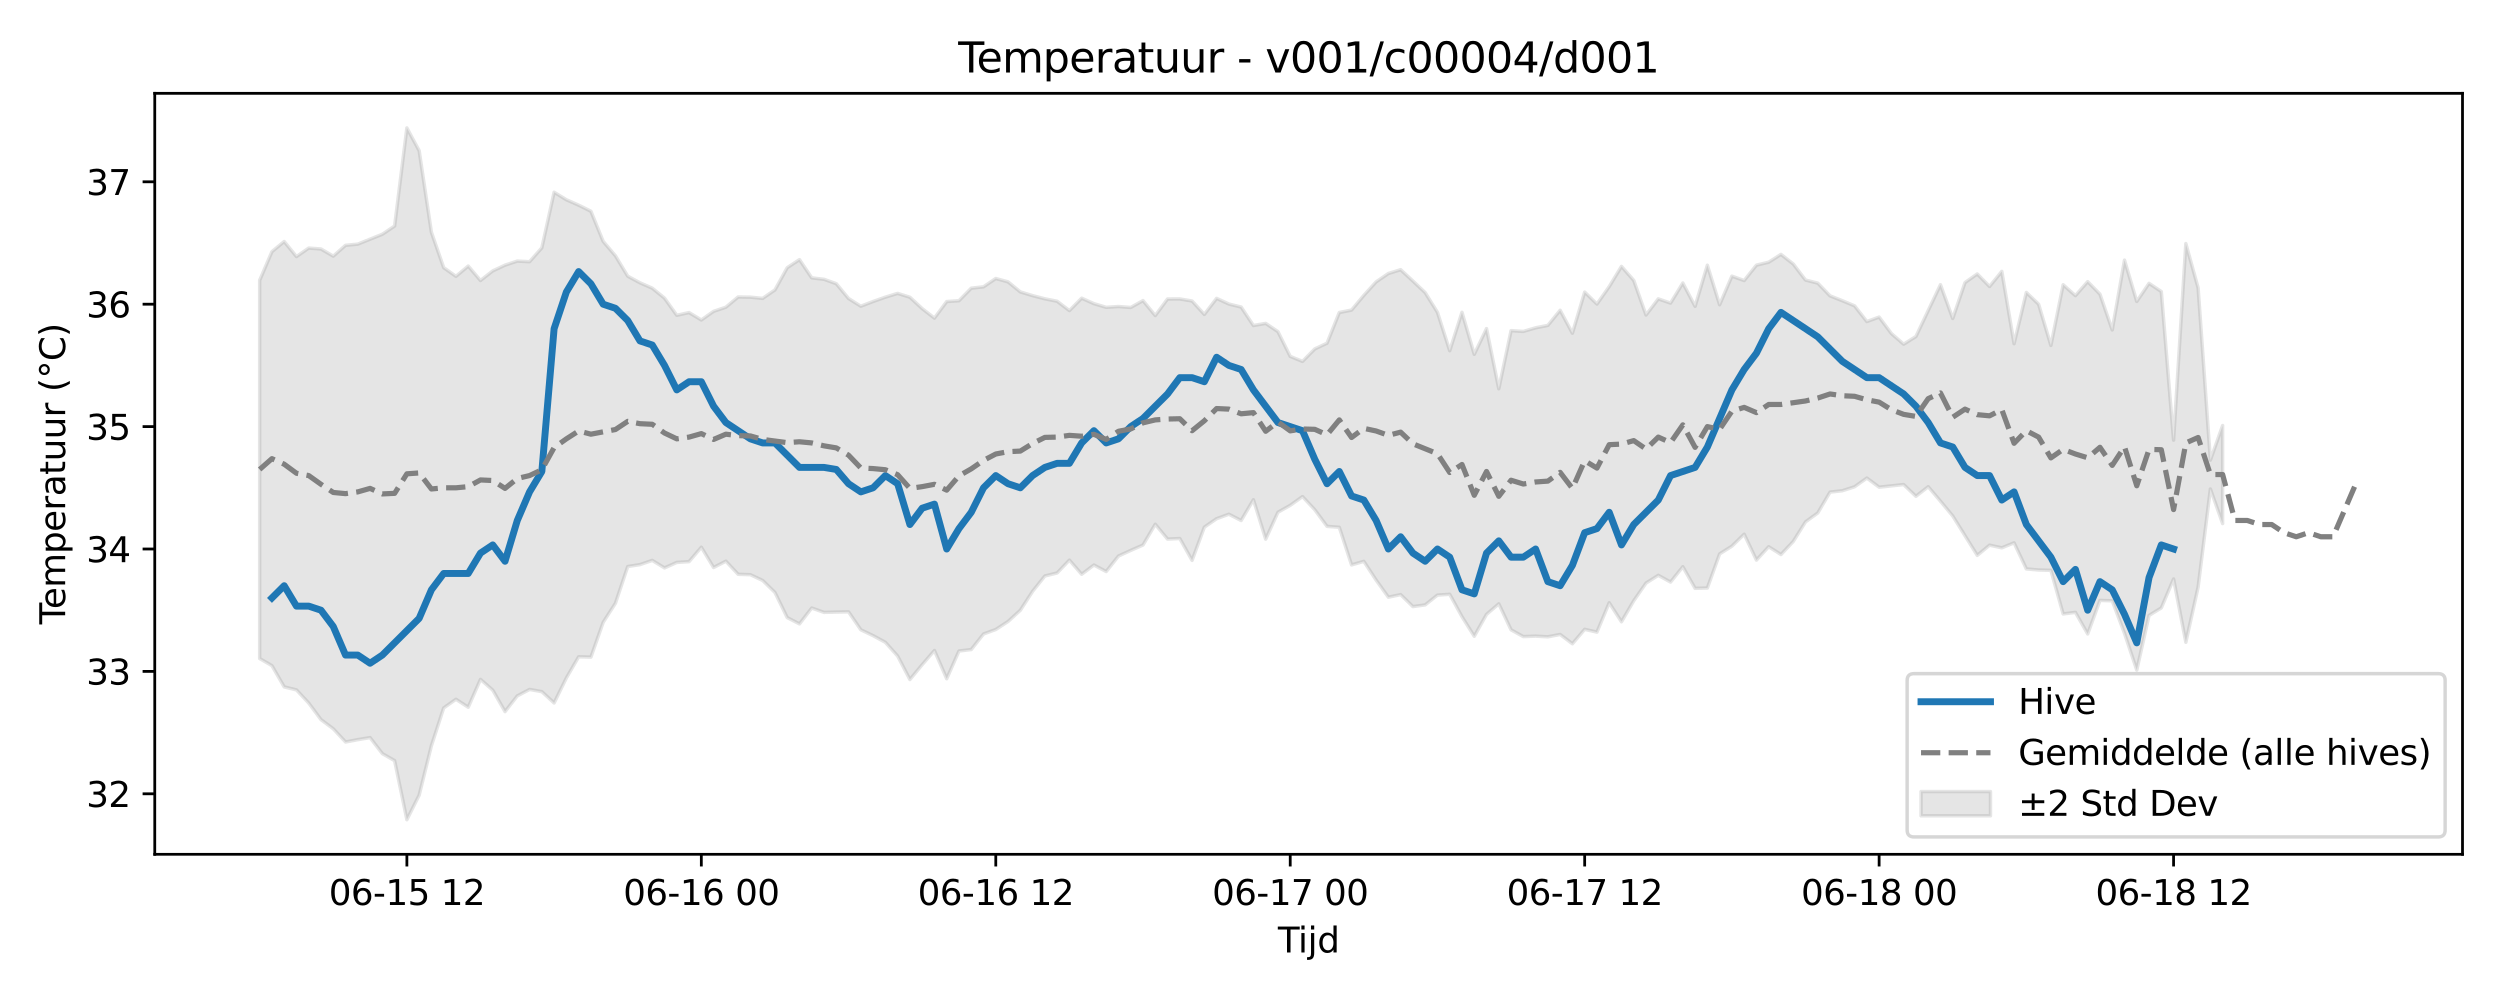 <?xml version="1.0" encoding="utf-8" standalone="no"?>
<!DOCTYPE svg PUBLIC "-//W3C//DTD SVG 1.1//EN"
  "http://www.w3.org/Graphics/SVG/1.1/DTD/svg11.dtd">
<svg xmlns:xlink="http://www.w3.org/1999/xlink" width="720pt" height="288pt" viewBox="0 0 720 288" xmlns="http://www.w3.org/2000/svg" version="1.1">
 <defs>
  <style type="text/css">*{stroke-linejoin: round; stroke-linecap: butt}</style>
 </defs>
 <g id="figure_1">
  <g id="patch_1">
   <path d="M 0 288 
L 720 288 
L 720 0 
L 0 0 
z
" style="fill: #ffffff"/>
  </g>
  <g id="axes_1">
   <g id="patch_2">
    <path d="M 44.57 246.04 
L 709.2 246.04 
L 709.2 26.88 
L 44.57 26.88 
z
" style="fill: #ffffff"/>
   </g>
   <g id="FillBetweenPolyCollection_1">
    <defs>
     <path id="m77f1725466" d="M 74.78 -207.256 
L 74.78 -98.341 
L 78.314 -96.292 
L 81.847 -90.174 
L 85.381 -89.309 
L 88.914 -85.516 
L 92.447 -80.742 
L 95.981 -78.107 
L 99.514 -74.31 
L 103.048 -74.98 
L 106.581 -75.566 
L 110.114 -70.957 
L 113.648 -68.93 
L 117.181 -51.922 
L 120.714 -58.977 
L 124.248 -73.25 
L 127.781 -84.105 
L 131.315 -86.607 
L 134.848 -84.314 
L 138.381 -92.34 
L 141.915 -89.237 
L 145.448 -83.051 
L 148.982 -87.583 
L 152.515 -89.441 
L 156.048 -88.804 
L 159.582 -85.546 
L 163.115 -92.749 
L 166.649 -98.843 
L 170.182 -98.748 
L 173.715 -108.769 
L 177.249 -114.267 
L 180.782 -124.835 
L 184.315 -125.392 
L 187.849 -126.605 
L 191.382 -124.441 
L 194.916 -126.023 
L 198.449 -126.247 
L 201.982 -130.398 
L 205.516 -124.549 
L 209.049 -126.386 
L 212.583 -122.597 
L 216.116 -122.484 
L 219.649 -120.821 
L 223.183 -117.378 
L 226.716 -110.135 
L 230.249 -108.317 
L 233.783 -112.891 
L 237.316 -111.633 
L 240.85 -111.717 
L 244.383 -111.79 
L 247.916 -106.623 
L 251.45 -104.933 
L 254.983 -103.014 
L 258.517 -99.066 
L 262.05 -92.291 
L 265.583 -96.563 
L 269.117 -100.656 
L 272.65 -92.52 
L 276.183 -100.512 
L 279.717 -100.926 
L 283.25 -105.407 
L 286.784 -106.704 
L 290.317 -109.01 
L 293.85 -112.236 
L 297.384 -117.677 
L 300.917 -122.111 
L 304.451 -122.983 
L 307.984 -126.691 
L 311.517 -122.609 
L 315.051 -125.276 
L 318.584 -123.395 
L 322.118 -127.86 
L 325.651 -129.481 
L 329.184 -131.027 
L 332.718 -137.012 
L 336.251 -132.743 
L 339.784 -132.902 
L 343.318 -126.607 
L 346.851 -136.179 
L 350.385 -138.612 
L 353.918 -139.903 
L 357.451 -138.086 
L 360.985 -144.079 
L 364.518 -132.723 
L 368.052 -140.472 
L 371.585 -142.463 
L 375.118 -144.981 
L 378.652 -141.2 
L 382.185 -136.408 
L 385.718 -136.137 
L 389.252 -125.305 
L 392.785 -126.333 
L 396.319 -120.938 
L 399.852 -116.003 
L 403.385 -116.754 
L 406.919 -113.303 
L 410.452 -113.787 
L 413.986 -116.612 
L 417.519 -116.842 
L 421.052 -110.393 
L 424.586 -104.751 
L 428.119 -111.058 
L 431.652 -114.097 
L 435.186 -106.608 
L 438.719 -104.656 
L 442.253 -104.791 
L 445.786 -104.592 
L 449.319 -105.274 
L 452.853 -102.593 
L 456.386 -106.753 
L 459.92 -105.946 
L 463.453 -114.408 
L 466.986 -108.925 
L 470.52 -114.98 
L 474.053 -120.066 
L 477.587 -122.307 
L 481.12 -120.361 
L 484.653 -124.782 
L 488.187 -118.552 
L 491.72 -118.648 
L 495.253 -128.477 
L 498.787 -130.698 
L 502.32 -134.151 
L 505.854 -126.694 
L 509.387 -130.544 
L 512.92 -128.292 
L 516.454 -132.059 
L 519.987 -137.7 
L 523.521 -140.266 
L 527.054 -146.271 
L 530.587 -146.666 
L 534.121 -147.807 
L 537.654 -150.323 
L 541.187 -147.689 
L 544.721 -148.067 
L 548.254 -148.446 
L 551.788 -145.061 
L 555.321 -147.831 
L 558.854 -143.656 
L 562.388 -139.4 
L 565.921 -133.723 
L 569.455 -128.053 
L 572.988 -130.994 
L 576.521 -130.223 
L 580.055 -131.668 
L 583.588 -124.15 
L 587.121 -123.839 
L 590.655 -123.747 
L 594.188 -111.183 
L 597.722 -111.644 
L 601.255 -105.423 
L 604.788 -115.075 
L 608.322 -114.968 
L 611.855 -105.609 
L 615.389 -95.015 
L 618.922 -110.758 
L 622.455 -112.918 
L 625.989 -121.258 
L 629.522 -103.017 
L 633.056 -118.905 
L 636.589 -147.176 
L 640.122 -137.206 
L 640.122 -165.455 
L 640.122 -165.455 
L 636.589 -155.484 
L 633.056 -205.101 
L 629.522 -217.856 
L 625.989 -161.231 
L 622.455 -204.039 
L 618.922 -206.394 
L 615.389 -201.183 
L 611.855 -213.082 
L 608.322 -192.98 
L 604.788 -203.28 
L 601.255 -206.889 
L 597.722 -202.85 
L 594.188 -205.997 
L 590.655 -188.509 
L 587.121 -200.391 
L 583.588 -203.773 
L 580.055 -189.009 
L 576.521 -209.842 
L 572.988 -205.49 
L 569.455 -209.102 
L 565.921 -206.622 
L 562.388 -196.278 
L 558.854 -206.005 
L 555.321 -198.556 
L 551.788 -191.087 
L 548.254 -188.877 
L 544.721 -191.942 
L 541.187 -196.684 
L 537.654 -195.393 
L 534.121 -199.923 
L 530.587 -201.4 
L 527.054 -202.802 
L 523.521 -206.457 
L 519.987 -207.345 
L 516.454 -211.979 
L 512.92 -214.738 
L 509.387 -212.486 
L 505.854 -211.636 
L 502.32 -207.201 
L 498.787 -208.472 
L 495.253 -200.23 
L 491.72 -211.625 
L 488.187 -199.775 
L 484.653 -206.498 
L 481.12 -200.708 
L 477.587 -201.924 
L 474.053 -197.281 
L 470.52 -207.236 
L 466.986 -211.277 
L 463.453 -205.458 
L 459.92 -200.435 
L 456.386 -203.881 
L 452.853 -192.038 
L 449.319 -198.645 
L 445.786 -194.291 
L 442.253 -193.589 
L 438.719 -192.549 
L 435.186 -192.779 
L 431.652 -176.03 
L 428.119 -193.365 
L 424.586 -185.963 
L 421.052 -198.059 
L 417.519 -186.993 
L 413.986 -198.05 
L 410.452 -203.729 
L 406.919 -207.067 
L 403.385 -210.33 
L 399.852 -209.234 
L 396.319 -206.817 
L 392.785 -202.933 
L 389.252 -198.702 
L 385.718 -197.997 
L 382.185 -189.165 
L 378.652 -187.506 
L 375.118 -183.921 
L 371.585 -185.362 
L 368.052 -192.487 
L 364.518 -194.864 
L 360.985 -194.251 
L 357.451 -199.573 
L 353.918 -200.441 
L 350.385 -202.068 
L 346.851 -197.451 
L 343.318 -201.316 
L 339.784 -201.903 
L 336.251 -201.895 
L 332.718 -197.121 
L 329.184 -201.428 
L 325.651 -199.449 
L 322.118 -199.727 
L 318.584 -199.492 
L 315.051 -200.549 
L 311.517 -202.125 
L 307.984 -198.546 
L 304.451 -201.247 
L 300.917 -201.951 
L 297.384 -202.86 
L 293.85 -203.937 
L 290.317 -206.827 
L 286.784 -207.79 
L 283.25 -205.394 
L 279.717 -205.007 
L 276.183 -201.393 
L 272.65 -201.16 
L 269.117 -196.381 
L 265.583 -199.131 
L 262.05 -202.397 
L 258.517 -203.51 
L 254.983 -202.416 
L 251.45 -201.168 
L 247.916 -199.814 
L 244.383 -202.033 
L 240.85 -206.302 
L 237.316 -207.561 
L 233.783 -207.982 
L 230.249 -213.227 
L 226.716 -210.906 
L 223.183 -204.502 
L 219.649 -202.066 
L 216.116 -202.417 
L 212.583 -202.473 
L 209.049 -199.523 
L 205.516 -198.338 
L 201.982 -195.846 
L 198.449 -197.983 
L 194.916 -197.2 
L 191.382 -202.139 
L 187.849 -205.011 
L 184.315 -206.56 
L 180.782 -208.46 
L 177.249 -214.328 
L 173.715 -218.483 
L 170.182 -227.161 
L 166.649 -228.913 
L 163.115 -230.474 
L 159.582 -232.641 
L 156.048 -216.626 
L 152.515 -212.632 
L 148.982 -212.811 
L 145.448 -211.636 
L 141.915 -209.982 
L 138.381 -207.214 
L 134.848 -211.38 
L 131.315 -208.416 
L 127.781 -210.918 
L 124.248 -221.101 
L 120.714 -244.607 
L 117.181 -251.158 
L 113.648 -222.903 
L 110.114 -220.541 
L 106.581 -219.121 
L 103.048 -217.693 
L 99.514 -217.355 
L 95.981 -214.23 
L 92.447 -216.296 
L 88.914 -216.556 
L 85.381 -214.107 
L 81.847 -218.445 
L 78.314 -215.517 
L 74.78 -207.256 
z
" style="stroke: #808080; stroke-opacity: 0.2"/>
    </defs>
    <g clip-path="url(#p5b468e8dfb)">
     <use xlink:href="#m77f1725466" x="0" y="288" style="fill: #808080; fill-opacity: 0.2; stroke: #808080; stroke-opacity: 0.2"/>
    </g>
   </g>
   <g id="matplotlib.axis_1">
    <g id="xtick_1">
     <g id="line2d_1">
      <defs>
       <path id="m5034a05e3c" d="M 0 0 
L 0 3.5 
" style="stroke: #000000; stroke-width: 0.8"/>
      </defs>
      <g>
       <use xlink:href="#m5034a05e3c" x="117.181" y="246.04" style="stroke: #000000; stroke-width: 0.8"/>
      </g>
     </g>
     <g id="text_1">
      <!-- 06-15 12 -->
      <g transform="translate(94.701 260.638) scale(0.1 -0.1)">
       <defs>
        <path id="DejaVuSans-30" d="M 2034 4250 
Q 1547 4250 1301 3770 
Q 1056 3291 1056 2328 
Q 1056 1369 1301 889 
Q 1547 409 2034 409 
Q 2525 409 2770 889 
Q 3016 1369 3016 2328 
Q 3016 3291 2770 3770 
Q 2525 4250 2034 4250 
z
M 2034 4750 
Q 2819 4750 3233 4129 
Q 3647 3509 3647 2328 
Q 3647 1150 3233 529 
Q 2819 -91 2034 -91 
Q 1250 -91 836 529 
Q 422 1150 422 2328 
Q 422 3509 836 4129 
Q 1250 4750 2034 4750 
z
" transform="scale(0.016)"/>
        <path id="DejaVuSans-36" d="M 2113 2584 
Q 1688 2584 1439 2293 
Q 1191 2003 1191 1497 
Q 1191 994 1439 701 
Q 1688 409 2113 409 
Q 2538 409 2786 701 
Q 3034 994 3034 1497 
Q 3034 2003 2786 2293 
Q 2538 2584 2113 2584 
z
M 3366 4563 
L 3366 3988 
Q 3128 4100 2886 4159 
Q 2644 4219 2406 4219 
Q 1781 4219 1451 3797 
Q 1122 3375 1075 2522 
Q 1259 2794 1537 2939 
Q 1816 3084 2150 3084 
Q 2853 3084 3261 2657 
Q 3669 2231 3669 1497 
Q 3669 778 3244 343 
Q 2819 -91 2113 -91 
Q 1303 -91 875 529 
Q 447 1150 447 2328 
Q 447 3434 972 4092 
Q 1497 4750 2381 4750 
Q 2619 4750 2861 4703 
Q 3103 4656 3366 4563 
z
" transform="scale(0.016)"/>
        <path id="DejaVuSans-2d" d="M 313 2009 
L 1997 2009 
L 1997 1497 
L 313 1497 
L 313 2009 
z
" transform="scale(0.016)"/>
        <path id="DejaVuSans-31" d="M 794 531 
L 1825 531 
L 1825 4091 
L 703 3866 
L 703 4441 
L 1819 4666 
L 2450 4666 
L 2450 531 
L 3481 531 
L 3481 0 
L 794 0 
L 794 531 
z
" transform="scale(0.016)"/>
        <path id="DejaVuSans-35" d="M 691 4666 
L 3169 4666 
L 3169 4134 
L 1269 4134 
L 1269 2991 
Q 1406 3038 1543 3061 
Q 1681 3084 1819 3084 
Q 2600 3084 3056 2656 
Q 3513 2228 3513 1497 
Q 3513 744 3044 326 
Q 2575 -91 1722 -91 
Q 1428 -91 1123 -41 
Q 819 9 494 109 
L 494 744 
Q 775 591 1075 516 
Q 1375 441 1709 441 
Q 2250 441 2565 725 
Q 2881 1009 2881 1497 
Q 2881 1984 2565 2268 
Q 2250 2553 1709 2553 
Q 1456 2553 1204 2497 
Q 953 2441 691 2322 
L 691 4666 
z
" transform="scale(0.016)"/>
        <path id="DejaVuSans-20" transform="scale(0.016)"/>
        <path id="DejaVuSans-32" d="M 1228 531 
L 3431 531 
L 3431 0 
L 469 0 
L 469 531 
Q 828 903 1448 1529 
Q 2069 2156 2228 2338 
Q 2531 2678 2651 2914 
Q 2772 3150 2772 3378 
Q 2772 3750 2511 3984 
Q 2250 4219 1831 4219 
Q 1534 4219 1204 4116 
Q 875 4013 500 3803 
L 500 4441 
Q 881 4594 1212 4672 
Q 1544 4750 1819 4750 
Q 2544 4750 2975 4387 
Q 3406 4025 3406 3419 
Q 3406 3131 3298 2873 
Q 3191 2616 2906 2266 
Q 2828 2175 2409 1742 
Q 1991 1309 1228 531 
z
" transform="scale(0.016)"/>
       </defs>
       <use xlink:href="#DejaVuSans-30"/>
       <use xlink:href="#DejaVuSans-36" transform="translate(63.623 0)"/>
       <use xlink:href="#DejaVuSans-2d" transform="translate(127.246 0)"/>
       <use xlink:href="#DejaVuSans-31" transform="translate(163.33 0)"/>
       <use xlink:href="#DejaVuSans-35" transform="translate(226.953 0)"/>
       <use xlink:href="#DejaVuSans-20" transform="translate(290.576 0)"/>
       <use xlink:href="#DejaVuSans-31" transform="translate(322.363 0)"/>
       <use xlink:href="#DejaVuSans-32" transform="translate(385.986 0)"/>
      </g>
     </g>
    </g>
    <g id="xtick_2">
     <g id="line2d_2">
      <g>
       <use xlink:href="#m5034a05e3c" x="201.982" y="246.04" style="stroke: #000000; stroke-width: 0.8"/>
      </g>
     </g>
     <g id="text_2">
      <!-- 06-16 00 -->
      <g transform="translate(179.502 260.638) scale(0.1 -0.1)">
       <use xlink:href="#DejaVuSans-30"/>
       <use xlink:href="#DejaVuSans-36" transform="translate(63.623 0)"/>
       <use xlink:href="#DejaVuSans-2d" transform="translate(127.246 0)"/>
       <use xlink:href="#DejaVuSans-31" transform="translate(163.33 0)"/>
       <use xlink:href="#DejaVuSans-36" transform="translate(226.953 0)"/>
       <use xlink:href="#DejaVuSans-20" transform="translate(290.576 0)"/>
       <use xlink:href="#DejaVuSans-30" transform="translate(322.363 0)"/>
       <use xlink:href="#DejaVuSans-30" transform="translate(385.986 0)"/>
      </g>
     </g>
    </g>
    <g id="xtick_3">
     <g id="line2d_3">
      <g>
       <use xlink:href="#m5034a05e3c" x="286.784" y="246.04" style="stroke: #000000; stroke-width: 0.8"/>
      </g>
     </g>
     <g id="text_3">
      <!-- 06-16 12 -->
      <g transform="translate(264.303 260.638) scale(0.1 -0.1)">
       <use xlink:href="#DejaVuSans-30"/>
       <use xlink:href="#DejaVuSans-36" transform="translate(63.623 0)"/>
       <use xlink:href="#DejaVuSans-2d" transform="translate(127.246 0)"/>
       <use xlink:href="#DejaVuSans-31" transform="translate(163.33 0)"/>
       <use xlink:href="#DejaVuSans-36" transform="translate(226.953 0)"/>
       <use xlink:href="#DejaVuSans-20" transform="translate(290.576 0)"/>
       <use xlink:href="#DejaVuSans-31" transform="translate(322.363 0)"/>
       <use xlink:href="#DejaVuSans-32" transform="translate(385.986 0)"/>
      </g>
     </g>
    </g>
    <g id="xtick_4">
     <g id="line2d_4">
      <g>
       <use xlink:href="#m5034a05e3c" x="371.585" y="246.04" style="stroke: #000000; stroke-width: 0.8"/>
      </g>
     </g>
     <g id="text_4">
      <!-- 06-17 00 -->
      <g transform="translate(349.104 260.638) scale(0.1 -0.1)">
       <defs>
        <path id="DejaVuSans-37" d="M 525 4666 
L 3525 4666 
L 3525 4397 
L 1831 0 
L 1172 0 
L 2766 4134 
L 525 4134 
L 525 4666 
z
" transform="scale(0.016)"/>
       </defs>
       <use xlink:href="#DejaVuSans-30"/>
       <use xlink:href="#DejaVuSans-36" transform="translate(63.623 0)"/>
       <use xlink:href="#DejaVuSans-2d" transform="translate(127.246 0)"/>
       <use xlink:href="#DejaVuSans-31" transform="translate(163.33 0)"/>
       <use xlink:href="#DejaVuSans-37" transform="translate(226.953 0)"/>
       <use xlink:href="#DejaVuSans-20" transform="translate(290.576 0)"/>
       <use xlink:href="#DejaVuSans-30" transform="translate(322.363 0)"/>
       <use xlink:href="#DejaVuSans-30" transform="translate(385.986 0)"/>
      </g>
     </g>
    </g>
    <g id="xtick_5">
     <g id="line2d_5">
      <g>
       <use xlink:href="#m5034a05e3c" x="456.386" y="246.04" style="stroke: #000000; stroke-width: 0.8"/>
      </g>
     </g>
     <g id="text_5">
      <!-- 06-17 12 -->
      <g transform="translate(433.906 260.638) scale(0.1 -0.1)">
       <use xlink:href="#DejaVuSans-30"/>
       <use xlink:href="#DejaVuSans-36" transform="translate(63.623 0)"/>
       <use xlink:href="#DejaVuSans-2d" transform="translate(127.246 0)"/>
       <use xlink:href="#DejaVuSans-31" transform="translate(163.33 0)"/>
       <use xlink:href="#DejaVuSans-37" transform="translate(226.953 0)"/>
       <use xlink:href="#DejaVuSans-20" transform="translate(290.576 0)"/>
       <use xlink:href="#DejaVuSans-31" transform="translate(322.363 0)"/>
       <use xlink:href="#DejaVuSans-32" transform="translate(385.986 0)"/>
      </g>
     </g>
    </g>
    <g id="xtick_6">
     <g id="line2d_6">
      <g>
       <use xlink:href="#m5034a05e3c" x="541.187" y="246.04" style="stroke: #000000; stroke-width: 0.8"/>
      </g>
     </g>
     <g id="text_6">
      <!-- 06-18 00 -->
      <g transform="translate(518.707 260.638) scale(0.1 -0.1)">
       <defs>
        <path id="DejaVuSans-38" d="M 2034 2216 
Q 1584 2216 1326 1975 
Q 1069 1734 1069 1313 
Q 1069 891 1326 650 
Q 1584 409 2034 409 
Q 2484 409 2743 651 
Q 3003 894 3003 1313 
Q 3003 1734 2745 1975 
Q 2488 2216 2034 2216 
z
M 1403 2484 
Q 997 2584 770 2862 
Q 544 3141 544 3541 
Q 544 4100 942 4425 
Q 1341 4750 2034 4750 
Q 2731 4750 3128 4425 
Q 3525 4100 3525 3541 
Q 3525 3141 3298 2862 
Q 3072 2584 2669 2484 
Q 3125 2378 3379 2068 
Q 3634 1759 3634 1313 
Q 3634 634 3220 271 
Q 2806 -91 2034 -91 
Q 1263 -91 848 271 
Q 434 634 434 1313 
Q 434 1759 690 2068 
Q 947 2378 1403 2484 
z
M 1172 3481 
Q 1172 3119 1398 2916 
Q 1625 2713 2034 2713 
Q 2441 2713 2670 2916 
Q 2900 3119 2900 3481 
Q 2900 3844 2670 4047 
Q 2441 4250 2034 4250 
Q 1625 4250 1398 4047 
Q 1172 3844 1172 3481 
z
" transform="scale(0.016)"/>
       </defs>
       <use xlink:href="#DejaVuSans-30"/>
       <use xlink:href="#DejaVuSans-36" transform="translate(63.623 0)"/>
       <use xlink:href="#DejaVuSans-2d" transform="translate(127.246 0)"/>
       <use xlink:href="#DejaVuSans-31" transform="translate(163.33 0)"/>
       <use xlink:href="#DejaVuSans-38" transform="translate(226.953 0)"/>
       <use xlink:href="#DejaVuSans-20" transform="translate(290.576 0)"/>
       <use xlink:href="#DejaVuSans-30" transform="translate(322.363 0)"/>
       <use xlink:href="#DejaVuSans-30" transform="translate(385.986 0)"/>
      </g>
     </g>
    </g>
    <g id="xtick_7">
     <g id="line2d_7">
      <g>
       <use xlink:href="#m5034a05e3c" x="625.989" y="246.04" style="stroke: #000000; stroke-width: 0.8"/>
      </g>
     </g>
     <g id="text_7">
      <!-- 06-18 12 -->
      <g transform="translate(603.508 260.638) scale(0.1 -0.1)">
       <use xlink:href="#DejaVuSans-30"/>
       <use xlink:href="#DejaVuSans-36" transform="translate(63.623 0)"/>
       <use xlink:href="#DejaVuSans-2d" transform="translate(127.246 0)"/>
       <use xlink:href="#DejaVuSans-31" transform="translate(163.33 0)"/>
       <use xlink:href="#DejaVuSans-38" transform="translate(226.953 0)"/>
       <use xlink:href="#DejaVuSans-20" transform="translate(290.576 0)"/>
       <use xlink:href="#DejaVuSans-31" transform="translate(322.363 0)"/>
       <use xlink:href="#DejaVuSans-32" transform="translate(385.986 0)"/>
      </g>
     </g>
    </g>
    <g id="text_8">
     <!-- Tijd -->
     <g transform="translate(368.035 274.317) scale(0.1 -0.1)">
      <defs>
       <path id="DejaVuSans-54" d="M -19 4666 
L 3928 4666 
L 3928 4134 
L 2272 4134 
L 2272 0 
L 1638 0 
L 1638 4134 
L -19 4134 
L -19 4666 
z
" transform="scale(0.016)"/>
       <path id="DejaVuSans-69" d="M 603 3500 
L 1178 3500 
L 1178 0 
L 603 0 
L 603 3500 
z
M 603 4863 
L 1178 4863 
L 1178 4134 
L 603 4134 
L 603 4863 
z
" transform="scale(0.016)"/>
       <path id="DejaVuSans-6a" d="M 603 3500 
L 1178 3500 
L 1178 -63 
Q 1178 -731 923 -1031 
Q 669 -1331 103 -1331 
L -116 -1331 
L -116 -844 
L 38 -844 
Q 366 -844 484 -692 
Q 603 -541 603 -63 
L 603 3500 
z
M 603 4863 
L 1178 4863 
L 1178 4134 
L 603 4134 
L 603 4863 
z
" transform="scale(0.016)"/>
       <path id="DejaVuSans-64" d="M 2906 2969 
L 2906 4863 
L 3481 4863 
L 3481 0 
L 2906 0 
L 2906 525 
Q 2725 213 2448 61 
Q 2172 -91 1784 -91 
Q 1150 -91 751 415 
Q 353 922 353 1747 
Q 353 2572 751 3078 
Q 1150 3584 1784 3584 
Q 2172 3584 2448 3432 
Q 2725 3281 2906 2969 
z
M 947 1747 
Q 947 1113 1208 752 
Q 1469 391 1925 391 
Q 2381 391 2643 752 
Q 2906 1113 2906 1747 
Q 2906 2381 2643 2742 
Q 2381 3103 1925 3103 
Q 1469 3103 1208 2742 
Q 947 2381 947 1747 
z
" transform="scale(0.016)"/>
      </defs>
      <use xlink:href="#DejaVuSans-54"/>
      <use xlink:href="#DejaVuSans-69" transform="translate(57.959 0)"/>
      <use xlink:href="#DejaVuSans-6a" transform="translate(85.742 0)"/>
      <use xlink:href="#DejaVuSans-64" transform="translate(113.525 0)"/>
     </g>
    </g>
   </g>
   <g id="matplotlib.axis_2">
    <g id="ytick_1">
     <g id="line2d_8">
      <defs>
       <path id="m0b82601d58" d="M 0 0 
L -3.5 0 
" style="stroke: #000000; stroke-width: 0.8"/>
      </defs>
      <g>
       <use xlink:href="#m0b82601d58" x="44.57" y="228.614" style="stroke: #000000; stroke-width: 0.8"/>
      </g>
     </g>
     <g id="text_9">
      <!-- 32 -->
      <g transform="translate(24.845 232.413) scale(0.1 -0.1)">
       <defs>
        <path id="DejaVuSans-33" d="M 2597 2516 
Q 3050 2419 3304 2112 
Q 3559 1806 3559 1356 
Q 3559 666 3084 287 
Q 2609 -91 1734 -91 
Q 1441 -91 1130 -33 
Q 819 25 488 141 
L 488 750 
Q 750 597 1062 519 
Q 1375 441 1716 441 
Q 2309 441 2620 675 
Q 2931 909 2931 1356 
Q 2931 1769 2642 2001 
Q 2353 2234 1838 2234 
L 1294 2234 
L 1294 2753 
L 1863 2753 
Q 2328 2753 2575 2939 
Q 2822 3125 2822 3475 
Q 2822 3834 2567 4026 
Q 2313 4219 1838 4219 
Q 1578 4219 1281 4162 
Q 984 4106 628 3988 
L 628 4550 
Q 988 4650 1302 4700 
Q 1616 4750 1894 4750 
Q 2613 4750 3031 4423 
Q 3450 4097 3450 3541 
Q 3450 3153 3228 2886 
Q 3006 2619 2597 2516 
z
" transform="scale(0.016)"/>
       </defs>
       <use xlink:href="#DejaVuSans-33"/>
       <use xlink:href="#DejaVuSans-32" transform="translate(63.623 0)"/>
      </g>
     </g>
    </g>
    <g id="ytick_2">
     <g id="line2d_9">
      <g>
       <use xlink:href="#m0b82601d58" x="44.57" y="193.364" style="stroke: #000000; stroke-width: 0.8"/>
      </g>
     </g>
     <g id="text_10">
      <!-- 33 -->
      <g transform="translate(24.845 197.163) scale(0.1 -0.1)">
       <use xlink:href="#DejaVuSans-33"/>
       <use xlink:href="#DejaVuSans-33" transform="translate(63.623 0)"/>
      </g>
     </g>
    </g>
    <g id="ytick_3">
     <g id="line2d_10">
      <g>
       <use xlink:href="#m0b82601d58" x="44.57" y="158.114" style="stroke: #000000; stroke-width: 0.8"/>
      </g>
     </g>
     <g id="text_11">
      <!-- 34 -->
      <g transform="translate(24.845 161.913) scale(0.1 -0.1)">
       <defs>
        <path id="DejaVuSans-34" d="M 2419 4116 
L 825 1625 
L 2419 1625 
L 2419 4116 
z
M 2253 4666 
L 3047 4666 
L 3047 1625 
L 3713 1625 
L 3713 1100 
L 3047 1100 
L 3047 0 
L 2419 0 
L 2419 1100 
L 313 1100 
L 313 1709 
L 2253 4666 
z
" transform="scale(0.016)"/>
       </defs>
       <use xlink:href="#DejaVuSans-33"/>
       <use xlink:href="#DejaVuSans-34" transform="translate(63.623 0)"/>
      </g>
     </g>
    </g>
    <g id="ytick_4">
     <g id="line2d_11">
      <g>
       <use xlink:href="#m0b82601d58" x="44.57" y="122.863" style="stroke: #000000; stroke-width: 0.8"/>
      </g>
     </g>
     <g id="text_12">
      <!-- 35 -->
      <g transform="translate(24.845 126.663) scale(0.1 -0.1)">
       <use xlink:href="#DejaVuSans-33"/>
       <use xlink:href="#DejaVuSans-35" transform="translate(63.623 0)"/>
      </g>
     </g>
    </g>
    <g id="ytick_5">
     <g id="line2d_12">
      <g>
       <use xlink:href="#m0b82601d58" x="44.57" y="87.613" style="stroke: #000000; stroke-width: 0.8"/>
      </g>
     </g>
     <g id="text_13">
      <!-- 36 -->
      <g transform="translate(24.845 91.413) scale(0.1 -0.1)">
       <use xlink:href="#DejaVuSans-33"/>
       <use xlink:href="#DejaVuSans-36" transform="translate(63.623 0)"/>
      </g>
     </g>
    </g>
    <g id="ytick_6">
     <g id="line2d_13">
      <g>
       <use xlink:href="#m0b82601d58" x="44.57" y="52.363" style="stroke: #000000; stroke-width: 0.8"/>
      </g>
     </g>
     <g id="text_14">
      <!-- 37 -->
      <g transform="translate(24.845 56.162) scale(0.1 -0.1)">
       <use xlink:href="#DejaVuSans-33"/>
       <use xlink:href="#DejaVuSans-37" transform="translate(63.623 0)"/>
      </g>
     </g>
    </g>
    <g id="text_15">
     <!-- Temperatuur (°C) -->
     <g transform="translate(18.765 179.816) rotate(-90) scale(0.1 -0.1)">
      <defs>
       <path id="DejaVuSans-65" d="M 3597 1894 
L 3597 1613 
L 953 1613 
Q 991 1019 1311 708 
Q 1631 397 2203 397 
Q 2534 397 2845 478 
Q 3156 559 3463 722 
L 3463 178 
Q 3153 47 2828 -22 
Q 2503 -91 2169 -91 
Q 1331 -91 842 396 
Q 353 884 353 1716 
Q 353 2575 817 3079 
Q 1281 3584 2069 3584 
Q 2775 3584 3186 3129 
Q 3597 2675 3597 1894 
z
M 3022 2063 
Q 3016 2534 2758 2815 
Q 2500 3097 2075 3097 
Q 1594 3097 1305 2825 
Q 1016 2553 972 2059 
L 3022 2063 
z
" transform="scale(0.016)"/>
       <path id="DejaVuSans-6d" d="M 3328 2828 
Q 3544 3216 3844 3400 
Q 4144 3584 4550 3584 
Q 5097 3584 5394 3201 
Q 5691 2819 5691 2113 
L 5691 0 
L 5113 0 
L 5113 2094 
Q 5113 2597 4934 2840 
Q 4756 3084 4391 3084 
Q 3944 3084 3684 2787 
Q 3425 2491 3425 1978 
L 3425 0 
L 2847 0 
L 2847 2094 
Q 2847 2600 2669 2842 
Q 2491 3084 2119 3084 
Q 1678 3084 1418 2786 
Q 1159 2488 1159 1978 
L 1159 0 
L 581 0 
L 581 3500 
L 1159 3500 
L 1159 2956 
Q 1356 3278 1631 3431 
Q 1906 3584 2284 3584 
Q 2666 3584 2933 3390 
Q 3200 3197 3328 2828 
z
" transform="scale(0.016)"/>
       <path id="DejaVuSans-70" d="M 1159 525 
L 1159 -1331 
L 581 -1331 
L 581 3500 
L 1159 3500 
L 1159 2969 
Q 1341 3281 1617 3432 
Q 1894 3584 2278 3584 
Q 2916 3584 3314 3078 
Q 3713 2572 3713 1747 
Q 3713 922 3314 415 
Q 2916 -91 2278 -91 
Q 1894 -91 1617 61 
Q 1341 213 1159 525 
z
M 3116 1747 
Q 3116 2381 2855 2742 
Q 2594 3103 2138 3103 
Q 1681 3103 1420 2742 
Q 1159 2381 1159 1747 
Q 1159 1113 1420 752 
Q 1681 391 2138 391 
Q 2594 391 2855 752 
Q 3116 1113 3116 1747 
z
" transform="scale(0.016)"/>
       <path id="DejaVuSans-72" d="M 2631 2963 
Q 2534 3019 2420 3045 
Q 2306 3072 2169 3072 
Q 1681 3072 1420 2755 
Q 1159 2438 1159 1844 
L 1159 0 
L 581 0 
L 581 3500 
L 1159 3500 
L 1159 2956 
Q 1341 3275 1631 3429 
Q 1922 3584 2338 3584 
Q 2397 3584 2469 3576 
Q 2541 3569 2628 3553 
L 2631 2963 
z
" transform="scale(0.016)"/>
       <path id="DejaVuSans-61" d="M 2194 1759 
Q 1497 1759 1228 1600 
Q 959 1441 959 1056 
Q 959 750 1161 570 
Q 1363 391 1709 391 
Q 2188 391 2477 730 
Q 2766 1069 2766 1631 
L 2766 1759 
L 2194 1759 
z
M 3341 1997 
L 3341 0 
L 2766 0 
L 2766 531 
Q 2569 213 2275 61 
Q 1981 -91 1556 -91 
Q 1019 -91 701 211 
Q 384 513 384 1019 
Q 384 1609 779 1909 
Q 1175 2209 1959 2209 
L 2766 2209 
L 2766 2266 
Q 2766 2663 2505 2880 
Q 2244 3097 1772 3097 
Q 1472 3097 1187 3025 
Q 903 2953 641 2809 
L 641 3341 
Q 956 3463 1253 3523 
Q 1550 3584 1831 3584 
Q 2591 3584 2966 3190 
Q 3341 2797 3341 1997 
z
" transform="scale(0.016)"/>
       <path id="DejaVuSans-74" d="M 1172 4494 
L 1172 3500 
L 2356 3500 
L 2356 3053 
L 1172 3053 
L 1172 1153 
Q 1172 725 1289 603 
Q 1406 481 1766 481 
L 2356 481 
L 2356 0 
L 1766 0 
Q 1100 0 847 248 
Q 594 497 594 1153 
L 594 3053 
L 172 3053 
L 172 3500 
L 594 3500 
L 594 4494 
L 1172 4494 
z
" transform="scale(0.016)"/>
       <path id="DejaVuSans-75" d="M 544 1381 
L 544 3500 
L 1119 3500 
L 1119 1403 
Q 1119 906 1312 657 
Q 1506 409 1894 409 
Q 2359 409 2629 706 
Q 2900 1003 2900 1516 
L 2900 3500 
L 3475 3500 
L 3475 0 
L 2900 0 
L 2900 538 
Q 2691 219 2414 64 
Q 2138 -91 1772 -91 
Q 1169 -91 856 284 
Q 544 659 544 1381 
z
M 1991 3584 
L 1991 3584 
z
" transform="scale(0.016)"/>
       <path id="DejaVuSans-28" d="M 1984 4856 
Q 1566 4138 1362 3434 
Q 1159 2731 1159 2009 
Q 1159 1288 1364 580 
Q 1569 -128 1984 -844 
L 1484 -844 
Q 1016 -109 783 600 
Q 550 1309 550 2009 
Q 550 2706 781 3412 
Q 1013 4119 1484 4856 
L 1984 4856 
z
" transform="scale(0.016)"/>
       <path id="DejaVuSans-b0" d="M 1600 4347 
Q 1350 4347 1178 4173 
Q 1006 4000 1006 3750 
Q 1006 3503 1178 3333 
Q 1350 3163 1600 3163 
Q 1850 3163 2022 3333 
Q 2194 3503 2194 3750 
Q 2194 3997 2020 4172 
Q 1847 4347 1600 4347 
z
M 1600 4750 
Q 1800 4750 1984 4673 
Q 2169 4597 2303 4453 
Q 2447 4313 2519 4134 
Q 2591 3956 2591 3750 
Q 2591 3338 2302 3052 
Q 2013 2766 1594 2766 
Q 1172 2766 890 3047 
Q 609 3328 609 3750 
Q 609 4169 896 4459 
Q 1184 4750 1600 4750 
z
" transform="scale(0.016)"/>
       <path id="DejaVuSans-43" d="M 4122 4306 
L 4122 3641 
Q 3803 3938 3442 4084 
Q 3081 4231 2675 4231 
Q 1875 4231 1450 3742 
Q 1025 3253 1025 2328 
Q 1025 1406 1450 917 
Q 1875 428 2675 428 
Q 3081 428 3442 575 
Q 3803 722 4122 1019 
L 4122 359 
Q 3791 134 3420 21 
Q 3050 -91 2638 -91 
Q 1578 -91 968 557 
Q 359 1206 359 2328 
Q 359 3453 968 4101 
Q 1578 4750 2638 4750 
Q 3056 4750 3426 4639 
Q 3797 4528 4122 4306 
z
" transform="scale(0.016)"/>
       <path id="DejaVuSans-29" d="M 513 4856 
L 1013 4856 
Q 1481 4119 1714 3412 
Q 1947 2706 1947 2009 
Q 1947 1309 1714 600 
Q 1481 -109 1013 -844 
L 513 -844 
Q 928 -128 1133 580 
Q 1338 1288 1338 2009 
Q 1338 2731 1133 3434 
Q 928 4138 513 4856 
z
" transform="scale(0.016)"/>
      </defs>
      <use xlink:href="#DejaVuSans-54"/>
      <use xlink:href="#DejaVuSans-65" transform="translate(44.084 0)"/>
      <use xlink:href="#DejaVuSans-6d" transform="translate(105.607 0)"/>
      <use xlink:href="#DejaVuSans-70" transform="translate(203.02 0)"/>
      <use xlink:href="#DejaVuSans-65" transform="translate(266.496 0)"/>
      <use xlink:href="#DejaVuSans-72" transform="translate(328.02 0)"/>
      <use xlink:href="#DejaVuSans-61" transform="translate(369.133 0)"/>
      <use xlink:href="#DejaVuSans-74" transform="translate(430.412 0)"/>
      <use xlink:href="#DejaVuSans-75" transform="translate(469.621 0)"/>
      <use xlink:href="#DejaVuSans-75" transform="translate(533 0)"/>
      <use xlink:href="#DejaVuSans-72" transform="translate(596.379 0)"/>
      <use xlink:href="#DejaVuSans-20" transform="translate(637.492 0)"/>
      <use xlink:href="#DejaVuSans-28" transform="translate(669.279 0)"/>
      <use xlink:href="#DejaVuSans-b0" transform="translate(708.293 0)"/>
      <use xlink:href="#DejaVuSans-43" transform="translate(758.293 0)"/>
      <use xlink:href="#DejaVuSans-29" transform="translate(828.117 0)"/>
     </g>
    </g>
   </g>
   <g id="line2d_14">
    <path d="M 78.314 172.214 
L 81.847 168.689 
L 85.381 174.564 
L 88.914 174.564 
L 92.447 175.739 
L 95.981 180.439 
L 99.514 188.664 
L 103.048 188.664 
L 106.581 191.014 
L 110.114 188.664 
L 120.714 178.089 
L 124.248 169.864 
L 127.781 165.164 
L 134.848 165.164 
L 138.381 159.289 
L 141.915 156.939 
L 145.448 161.639 
L 148.982 149.889 
L 152.515 141.664 
L 156.048 135.789 
L 159.582 94.663 
L 163.115 84.088 
L 166.649 78.213 
L 170.182 81.738 
L 173.715 87.613 
L 177.249 88.788 
L 180.782 92.313 
L 184.315 98.188 
L 187.849 99.363 
L 191.382 105.238 
L 194.916 112.288 
L 198.449 109.938 
L 201.982 109.938 
L 205.516 116.988 
L 209.049 121.688 
L 216.116 126.389 
L 219.649 127.564 
L 223.183 127.564 
L 230.249 134.614 
L 237.316 134.614 
L 240.85 135.201 
L 244.383 139.314 
L 247.916 141.664 
L 251.45 140.489 
L 254.983 136.964 
L 258.517 139.314 
L 262.05 151.064 
L 265.583 146.364 
L 269.117 145.189 
L 272.65 158.114 
L 276.183 152.239 
L 279.717 147.539 
L 283.25 140.489 
L 286.784 136.964 
L 290.317 139.314 
L 293.85 140.489 
L 297.384 136.964 
L 300.917 134.614 
L 304.451 133.439 
L 307.984 133.439 
L 311.517 127.564 
L 315.051 124.039 
L 318.584 127.564 
L 322.118 126.389 
L 325.651 122.863 
L 329.184 120.513 
L 336.251 113.463 
L 339.784 108.763 
L 343.318 108.763 
L 346.851 109.938 
L 350.385 102.888 
L 353.918 105.238 
L 357.451 106.413 
L 360.985 112.288 
L 368.052 121.688 
L 375.118 124.039 
L 378.652 132.264 
L 382.185 139.314 
L 385.718 135.789 
L 389.252 142.839 
L 392.785 144.014 
L 396.319 149.889 
L 399.852 158.114 
L 403.385 154.589 
L 406.919 159.289 
L 410.452 161.639 
L 413.986 158.114 
L 417.519 160.464 
L 421.052 169.864 
L 424.586 171.039 
L 428.119 159.289 
L 431.652 155.764 
L 435.186 160.464 
L 438.719 160.464 
L 442.253 158.114 
L 445.786 167.514 
L 449.319 168.689 
L 452.853 162.814 
L 456.386 153.414 
L 459.92 152.239 
L 463.453 147.539 
L 466.986 156.939 
L 470.52 151.064 
L 477.587 144.014 
L 481.12 136.964 
L 488.187 134.614 
L 491.72 128.739 
L 498.787 112.288 
L 502.32 106.413 
L 505.854 101.713 
L 509.387 94.663 
L 512.92 89.963 
L 523.521 97.013 
L 530.587 104.063 
L 537.654 108.763 
L 541.187 108.763 
L 548.254 113.463 
L 551.788 116.988 
L 555.321 121.688 
L 558.854 127.564 
L 562.388 128.739 
L 565.921 134.614 
L 569.455 136.964 
L 572.988 136.964 
L 576.521 144.014 
L 580.055 141.664 
L 583.588 151.064 
L 590.655 160.464 
L 594.188 167.514 
L 597.722 163.989 
L 601.255 175.739 
L 604.788 167.514 
L 608.322 169.864 
L 611.855 176.914 
L 615.389 185.139 
L 618.922 166.339 
L 622.455 156.939 
L 625.989 158.114 
L 625.989 158.114 
" clip-path="url(#p5b468e8dfb)" style="fill: none; stroke: #1f77b4; stroke-width: 2; stroke-linecap: square"/>
   </g>
   <g id="line2d_15">
    <path d="M 74.78 135.201 
L 78.314 132.096 
L 81.847 133.69 
L 85.381 136.292 
L 88.914 136.964 
L 92.447 139.481 
L 95.981 141.831 
L 99.514 142.167 
L 103.048 141.664 
L 106.581 140.656 
L 110.114 142.251 
L 113.648 142.083 
L 117.181 136.46 
L 120.714 136.208 
L 124.248 140.824 
L 127.781 140.489 
L 131.315 140.489 
L 134.848 140.153 
L 138.381 138.223 
L 141.915 138.39 
L 145.448 140.656 
L 148.982 137.803 
L 152.515 136.964 
L 156.048 135.285 
L 159.582 128.906 
L 163.115 126.389 
L 166.649 124.122 
L 170.182 125.046 
L 177.249 123.703 
L 180.782 121.353 
L 184.315 122.024 
L 187.849 122.192 
L 191.382 124.71 
L 194.916 126.389 
L 198.449 125.885 
L 201.982 124.878 
L 205.516 126.556 
L 209.049 125.046 
L 212.583 125.465 
L 216.116 125.549 
L 219.649 126.556 
L 226.716 127.48 
L 230.249 127.228 
L 233.783 127.564 
L 237.316 128.403 
L 240.85 128.99 
L 244.383 131.089 
L 247.916 134.781 
L 251.45 134.949 
L 254.983 135.285 
L 258.517 136.712 
L 262.05 140.656 
L 265.583 140.153 
L 269.117 139.481 
L 272.65 141.16 
L 276.183 137.048 
L 279.717 135.033 
L 283.25 132.599 
L 286.784 130.753 
L 290.317 130.081 
L 293.85 129.914 
L 297.384 127.731 
L 300.917 125.969 
L 304.451 125.885 
L 307.984 125.381 
L 311.517 125.633 
L 315.051 125.088 
L 318.584 126.556 
L 322.118 124.206 
L 325.651 123.535 
L 329.184 121.772 
L 332.718 120.933 
L 336.251 120.681 
L 339.784 120.597 
L 343.318 124.039 
L 346.851 121.185 
L 350.385 117.66 
L 353.918 117.828 
L 357.451 119.171 
L 360.985 118.835 
L 364.518 124.206 
L 368.052 121.521 
L 371.585 124.087 
L 375.118 123.549 
L 378.652 123.647 
L 382.185 125.214 
L 385.718 120.933 
L 389.252 125.997 
L 392.785 123.367 
L 396.319 124.122 
L 399.852 125.381 
L 403.385 124.458 
L 406.919 127.815 
L 413.986 130.669 
L 417.519 136.082 
L 421.052 133.774 
L 424.586 142.643 
L 428.119 135.789 
L 431.652 142.937 
L 435.186 138.306 
L 438.719 139.398 
L 442.253 138.81 
L 445.786 138.558 
L 449.319 136.04 
L 452.853 140.684 
L 456.386 132.683 
L 459.92 134.809 
L 463.453 128.067 
L 466.986 127.899 
L 470.52 126.892 
L 474.053 129.326 
L 477.587 125.885 
L 481.12 127.466 
L 484.653 122.36 
L 488.187 128.836 
L 491.72 122.863 
L 495.253 123.647 
L 498.787 118.415 
L 502.32 117.324 
L 505.854 118.835 
L 509.387 116.485 
L 512.92 116.485 
L 519.987 115.478 
L 523.521 114.638 
L 527.054 113.463 
L 530.587 113.967 
L 534.121 114.135 
L 537.654 115.142 
L 541.187 115.813 
L 544.721 117.996 
L 548.254 119.338 
L 551.788 119.926 
L 555.321 114.806 
L 558.854 113.17 
L 562.388 120.161 
L 565.921 117.828 
L 569.455 119.422 
L 572.988 119.758 
L 576.521 117.968 
L 580.055 127.661 
L 583.588 124.039 
L 587.121 125.885 
L 590.655 131.872 
L 594.188 129.41 
L 597.722 130.753 
L 601.255 131.844 
L 604.788 128.822 
L 608.322 134.026 
L 611.855 128.655 
L 615.389 139.901 
L 618.922 129.424 
L 622.455 129.522 
L 625.989 146.755 
L 629.522 127.564 
L 633.056 125.997 
L 636.589 136.67 
L 640.122 136.67 
L 643.656 149.889 
L 647.189 149.889 
L 650.722 151.064 
L 654.256 151.064 
L 657.789 153.414 
L 661.323 154.589 
L 664.856 153.414 
L 668.389 154.589 
L 671.923 154.589 
L 678.99 138.139 
L 678.99 138.139 
" clip-path="url(#p5b468e8dfb)" style="fill: none; stroke-dasharray: 5.55,2.4; stroke-dashoffset: 0; stroke: #808080; stroke-width: 1.5"/>
   </g>
   <g id="patch_3">
    <path d="M 44.57 246.04 
L 44.57 26.88 
" style="fill: none; stroke: #000000; stroke-width: 0.8; stroke-linejoin: miter; stroke-linecap: square"/>
   </g>
   <g id="patch_4">
    <path d="M 709.2 246.04 
L 709.2 26.88 
" style="fill: none; stroke: #000000; stroke-width: 0.8; stroke-linejoin: miter; stroke-linecap: square"/>
   </g>
   <g id="patch_5">
    <path d="M 44.57 246.04 
L 709.2 246.04 
" style="fill: none; stroke: #000000; stroke-width: 0.8; stroke-linejoin: miter; stroke-linecap: square"/>
   </g>
   <g id="patch_6">
    <path d="M 44.57 26.88 
L 709.2 26.88 
" style="fill: none; stroke: #000000; stroke-width: 0.8; stroke-linejoin: miter; stroke-linecap: square"/>
   </g>
   <g id="text_16">
    <!-- Temperatuur - v001/c00004/d001 -->
    <g transform="translate(275.963 20.88) scale(0.12 -0.12)">
     <defs>
      <path id="DejaVuSans-76" d="M 191 3500 
L 800 3500 
L 1894 563 
L 2988 3500 
L 3597 3500 
L 2284 0 
L 1503 0 
L 191 3500 
z
" transform="scale(0.016)"/>
      <path id="DejaVuSans-2f" d="M 1625 4666 
L 2156 4666 
L 531 -594 
L 0 -594 
L 1625 4666 
z
" transform="scale(0.016)"/>
      <path id="DejaVuSans-63" d="M 3122 3366 
L 3122 2828 
Q 2878 2963 2633 3030 
Q 2388 3097 2138 3097 
Q 1578 3097 1268 2742 
Q 959 2388 959 1747 
Q 959 1106 1268 751 
Q 1578 397 2138 397 
Q 2388 397 2633 464 
Q 2878 531 3122 666 
L 3122 134 
Q 2881 22 2623 -34 
Q 2366 -91 2075 -91 
Q 1284 -91 818 406 
Q 353 903 353 1747 
Q 353 2603 823 3093 
Q 1294 3584 2113 3584 
Q 2378 3584 2631 3529 
Q 2884 3475 3122 3366 
z
" transform="scale(0.016)"/>
     </defs>
     <use xlink:href="#DejaVuSans-54"/>
     <use xlink:href="#DejaVuSans-65" transform="translate(44.084 0)"/>
     <use xlink:href="#DejaVuSans-6d" transform="translate(105.607 0)"/>
     <use xlink:href="#DejaVuSans-70" transform="translate(203.02 0)"/>
     <use xlink:href="#DejaVuSans-65" transform="translate(266.496 0)"/>
     <use xlink:href="#DejaVuSans-72" transform="translate(328.02 0)"/>
     <use xlink:href="#DejaVuSans-61" transform="translate(369.133 0)"/>
     <use xlink:href="#DejaVuSans-74" transform="translate(430.412 0)"/>
     <use xlink:href="#DejaVuSans-75" transform="translate(469.621 0)"/>
     <use xlink:href="#DejaVuSans-75" transform="translate(533 0)"/>
     <use xlink:href="#DejaVuSans-72" transform="translate(596.379 0)"/>
     <use xlink:href="#DejaVuSans-20" transform="translate(637.492 0)"/>
     <use xlink:href="#DejaVuSans-2d" transform="translate(669.279 0)"/>
     <use xlink:href="#DejaVuSans-20" transform="translate(705.363 0)"/>
     <use xlink:href="#DejaVuSans-76" transform="translate(737.15 0)"/>
     <use xlink:href="#DejaVuSans-30" transform="translate(796.33 0)"/>
     <use xlink:href="#DejaVuSans-30" transform="translate(859.953 0)"/>
     <use xlink:href="#DejaVuSans-31" transform="translate(923.576 0)"/>
     <use xlink:href="#DejaVuSans-2f" transform="translate(987.199 0)"/>
     <use xlink:href="#DejaVuSans-63" transform="translate(1020.891 0)"/>
     <use xlink:href="#DejaVuSans-30" transform="translate(1075.871 0)"/>
     <use xlink:href="#DejaVuSans-30" transform="translate(1139.494 0)"/>
     <use xlink:href="#DejaVuSans-30" transform="translate(1203.117 0)"/>
     <use xlink:href="#DejaVuSans-30" transform="translate(1266.74 0)"/>
     <use xlink:href="#DejaVuSans-34" transform="translate(1330.363 0)"/>
     <use xlink:href="#DejaVuSans-2f" transform="translate(1393.986 0)"/>
     <use xlink:href="#DejaVuSans-64" transform="translate(1427.678 0)"/>
     <use xlink:href="#DejaVuSans-30" transform="translate(1491.154 0)"/>
     <use xlink:href="#DejaVuSans-30" transform="translate(1554.777 0)"/>
     <use xlink:href="#DejaVuSans-31" transform="translate(1618.4 0)"/>
    </g>
   </g>
   <g id="legend_1">
    <g id="patch_7">
     <path d="M 551.256 241.04 
L 702.2 241.04 
Q 704.2 241.04 704.2 239.04 
L 704.2 196.006 
Q 704.2 194.006 702.2 194.006 
L 551.256 194.006 
Q 549.256 194.006 549.256 196.006 
L 549.256 239.04 
Q 549.256 241.04 551.256 241.04 
z
" style="fill: #ffffff; opacity: 0.8; stroke: #cccccc; stroke-linejoin: miter"/>
    </g>
    <g id="line2d_16">
     <path d="M 553.256 202.104 
L 563.256 202.104 
L 573.256 202.104 
" style="fill: none; stroke: #1f77b4; stroke-width: 2; stroke-linecap: square"/>
    </g>
    <g id="text_17">
     <!-- Hive -->
     <g transform="translate(581.256 205.604) scale(0.1 -0.1)">
      <defs>
       <path id="DejaVuSans-48" d="M 628 4666 
L 1259 4666 
L 1259 2753 
L 3553 2753 
L 3553 4666 
L 4184 4666 
L 4184 0 
L 3553 0 
L 3553 2222 
L 1259 2222 
L 1259 0 
L 628 0 
L 628 4666 
z
" transform="scale(0.016)"/>
      </defs>
      <use xlink:href="#DejaVuSans-48"/>
      <use xlink:href="#DejaVuSans-69" transform="translate(75.195 0)"/>
      <use xlink:href="#DejaVuSans-76" transform="translate(102.979 0)"/>
      <use xlink:href="#DejaVuSans-65" transform="translate(162.158 0)"/>
     </g>
    </g>
    <g id="line2d_17">
     <path d="M 553.256 216.782 
L 563.256 216.782 
L 573.256 216.782 
" style="fill: none; stroke-dasharray: 5.55,2.4; stroke-dashoffset: 0; stroke: #808080; stroke-width: 1.5"/>
    </g>
    <g id="text_18">
     <!-- Gemiddelde (alle hives) -->
     <g transform="translate(581.256 220.282) scale(0.1 -0.1)">
      <defs>
       <path id="DejaVuSans-47" d="M 3809 666 
L 3809 1919 
L 2778 1919 
L 2778 2438 
L 4434 2438 
L 4434 434 
Q 4069 175 3628 42 
Q 3188 -91 2688 -91 
Q 1594 -91 976 548 
Q 359 1188 359 2328 
Q 359 3472 976 4111 
Q 1594 4750 2688 4750 
Q 3144 4750 3555 4637 
Q 3966 4525 4313 4306 
L 4313 3634 
Q 3963 3931 3569 4081 
Q 3175 4231 2741 4231 
Q 1884 4231 1454 3753 
Q 1025 3275 1025 2328 
Q 1025 1384 1454 906 
Q 1884 428 2741 428 
Q 3075 428 3337 486 
Q 3600 544 3809 666 
z
" transform="scale(0.016)"/>
       <path id="DejaVuSans-6c" d="M 603 4863 
L 1178 4863 
L 1178 0 
L 603 0 
L 603 4863 
z
" transform="scale(0.016)"/>
       <path id="DejaVuSans-68" d="M 3513 2113 
L 3513 0 
L 2938 0 
L 2938 2094 
Q 2938 2591 2744 2837 
Q 2550 3084 2163 3084 
Q 1697 3084 1428 2787 
Q 1159 2491 1159 1978 
L 1159 0 
L 581 0 
L 581 4863 
L 1159 4863 
L 1159 2956 
Q 1366 3272 1645 3428 
Q 1925 3584 2291 3584 
Q 2894 3584 3203 3211 
Q 3513 2838 3513 2113 
z
" transform="scale(0.016)"/>
       <path id="DejaVuSans-73" d="M 2834 3397 
L 2834 2853 
Q 2591 2978 2328 3040 
Q 2066 3103 1784 3103 
Q 1356 3103 1142 2972 
Q 928 2841 928 2578 
Q 928 2378 1081 2264 
Q 1234 2150 1697 2047 
L 1894 2003 
Q 2506 1872 2764 1633 
Q 3022 1394 3022 966 
Q 3022 478 2636 193 
Q 2250 -91 1575 -91 
Q 1294 -91 989 -36 
Q 684 19 347 128 
L 347 722 
Q 666 556 975 473 
Q 1284 391 1588 391 
Q 1994 391 2212 530 
Q 2431 669 2431 922 
Q 2431 1156 2273 1281 
Q 2116 1406 1581 1522 
L 1381 1569 
Q 847 1681 609 1914 
Q 372 2147 372 2553 
Q 372 3047 722 3315 
Q 1072 3584 1716 3584 
Q 2034 3584 2315 3537 
Q 2597 3491 2834 3397 
z
" transform="scale(0.016)"/>
      </defs>
      <use xlink:href="#DejaVuSans-47"/>
      <use xlink:href="#DejaVuSans-65" transform="translate(77.49 0)"/>
      <use xlink:href="#DejaVuSans-6d" transform="translate(139.014 0)"/>
      <use xlink:href="#DejaVuSans-69" transform="translate(236.426 0)"/>
      <use xlink:href="#DejaVuSans-64" transform="translate(264.209 0)"/>
      <use xlink:href="#DejaVuSans-64" transform="translate(327.686 0)"/>
      <use xlink:href="#DejaVuSans-65" transform="translate(391.162 0)"/>
      <use xlink:href="#DejaVuSans-6c" transform="translate(452.686 0)"/>
      <use xlink:href="#DejaVuSans-64" transform="translate(480.469 0)"/>
      <use xlink:href="#DejaVuSans-65" transform="translate(543.945 0)"/>
      <use xlink:href="#DejaVuSans-20" transform="translate(605.469 0)"/>
      <use xlink:href="#DejaVuSans-28" transform="translate(637.256 0)"/>
      <use xlink:href="#DejaVuSans-61" transform="translate(676.27 0)"/>
      <use xlink:href="#DejaVuSans-6c" transform="translate(737.549 0)"/>
      <use xlink:href="#DejaVuSans-6c" transform="translate(765.332 0)"/>
      <use xlink:href="#DejaVuSans-65" transform="translate(793.115 0)"/>
      <use xlink:href="#DejaVuSans-20" transform="translate(854.639 0)"/>
      <use xlink:href="#DejaVuSans-68" transform="translate(886.426 0)"/>
      <use xlink:href="#DejaVuSans-69" transform="translate(949.805 0)"/>
      <use xlink:href="#DejaVuSans-76" transform="translate(977.588 0)"/>
      <use xlink:href="#DejaVuSans-65" transform="translate(1036.768 0)"/>
      <use xlink:href="#DejaVuSans-73" transform="translate(1098.291 0)"/>
      <use xlink:href="#DejaVuSans-29" transform="translate(1150.391 0)"/>
     </g>
    </g>
    <g id="patch_8">
     <path d="M 553.256 234.96 
L 573.256 234.96 
L 573.256 227.96 
L 553.256 227.96 
z
" style="fill: #808080; fill-opacity: 0.2; stroke: #808080; stroke-opacity: 0.2; stroke-linejoin: miter"/>
    </g>
    <g id="text_19">
     <!-- ±2 Std Dev -->
     <g transform="translate(581.256 234.96) scale(0.1 -0.1)">
      <defs>
       <path id="DejaVuSans-b1" d="M 2944 4013 
L 2944 2803 
L 4684 2803 
L 4684 2272 
L 2944 2272 
L 2944 1063 
L 2419 1063 
L 2419 2272 
L 678 2272 
L 678 2803 
L 2419 2803 
L 2419 4013 
L 2944 4013 
z
M 678 531 
L 4684 531 
L 4684 0 
L 678 0 
L 678 531 
z
" transform="scale(0.016)"/>
       <path id="DejaVuSans-53" d="M 3425 4513 
L 3425 3897 
Q 3066 4069 2747 4153 
Q 2428 4238 2131 4238 
Q 1616 4238 1336 4038 
Q 1056 3838 1056 3469 
Q 1056 3159 1242 3001 
Q 1428 2844 1947 2747 
L 2328 2669 
Q 3034 2534 3370 2195 
Q 3706 1856 3706 1288 
Q 3706 609 3251 259 
Q 2797 -91 1919 -91 
Q 1588 -91 1214 -16 
Q 841 59 441 206 
L 441 856 
Q 825 641 1194 531 
Q 1563 422 1919 422 
Q 2459 422 2753 634 
Q 3047 847 3047 1241 
Q 3047 1584 2836 1778 
Q 2625 1972 2144 2069 
L 1759 2144 
Q 1053 2284 737 2584 
Q 422 2884 422 3419 
Q 422 4038 858 4394 
Q 1294 4750 2059 4750 
Q 2388 4750 2728 4690 
Q 3069 4631 3425 4513 
z
" transform="scale(0.016)"/>
       <path id="DejaVuSans-44" d="M 1259 4147 
L 1259 519 
L 2022 519 
Q 2988 519 3436 956 
Q 3884 1394 3884 2338 
Q 3884 3275 3436 3711 
Q 2988 4147 2022 4147 
L 1259 4147 
z
M 628 4666 
L 1925 4666 
Q 3281 4666 3915 4102 
Q 4550 3538 4550 2338 
Q 4550 1131 3912 565 
Q 3275 0 1925 0 
L 628 0 
L 628 4666 
z
" transform="scale(0.016)"/>
      </defs>
      <use xlink:href="#DejaVuSans-b1"/>
      <use xlink:href="#DejaVuSans-32" transform="translate(83.789 0)"/>
      <use xlink:href="#DejaVuSans-20" transform="translate(147.412 0)"/>
      <use xlink:href="#DejaVuSans-53" transform="translate(179.199 0)"/>
      <use xlink:href="#DejaVuSans-74" transform="translate(242.676 0)"/>
      <use xlink:href="#DejaVuSans-64" transform="translate(281.885 0)"/>
      <use xlink:href="#DejaVuSans-20" transform="translate(345.361 0)"/>
      <use xlink:href="#DejaVuSans-44" transform="translate(377.148 0)"/>
      <use xlink:href="#DejaVuSans-65" transform="translate(454.15 0)"/>
      <use xlink:href="#DejaVuSans-76" transform="translate(515.674 0)"/>
     </g>
    </g>
   </g>
  </g>
 </g>
 <defs>
  <clipPath id="p5b468e8dfb">
   <rect x="44.57" y="26.88" width="664.63" height="219.16"/>
  </clipPath>
 </defs>
</svg>
